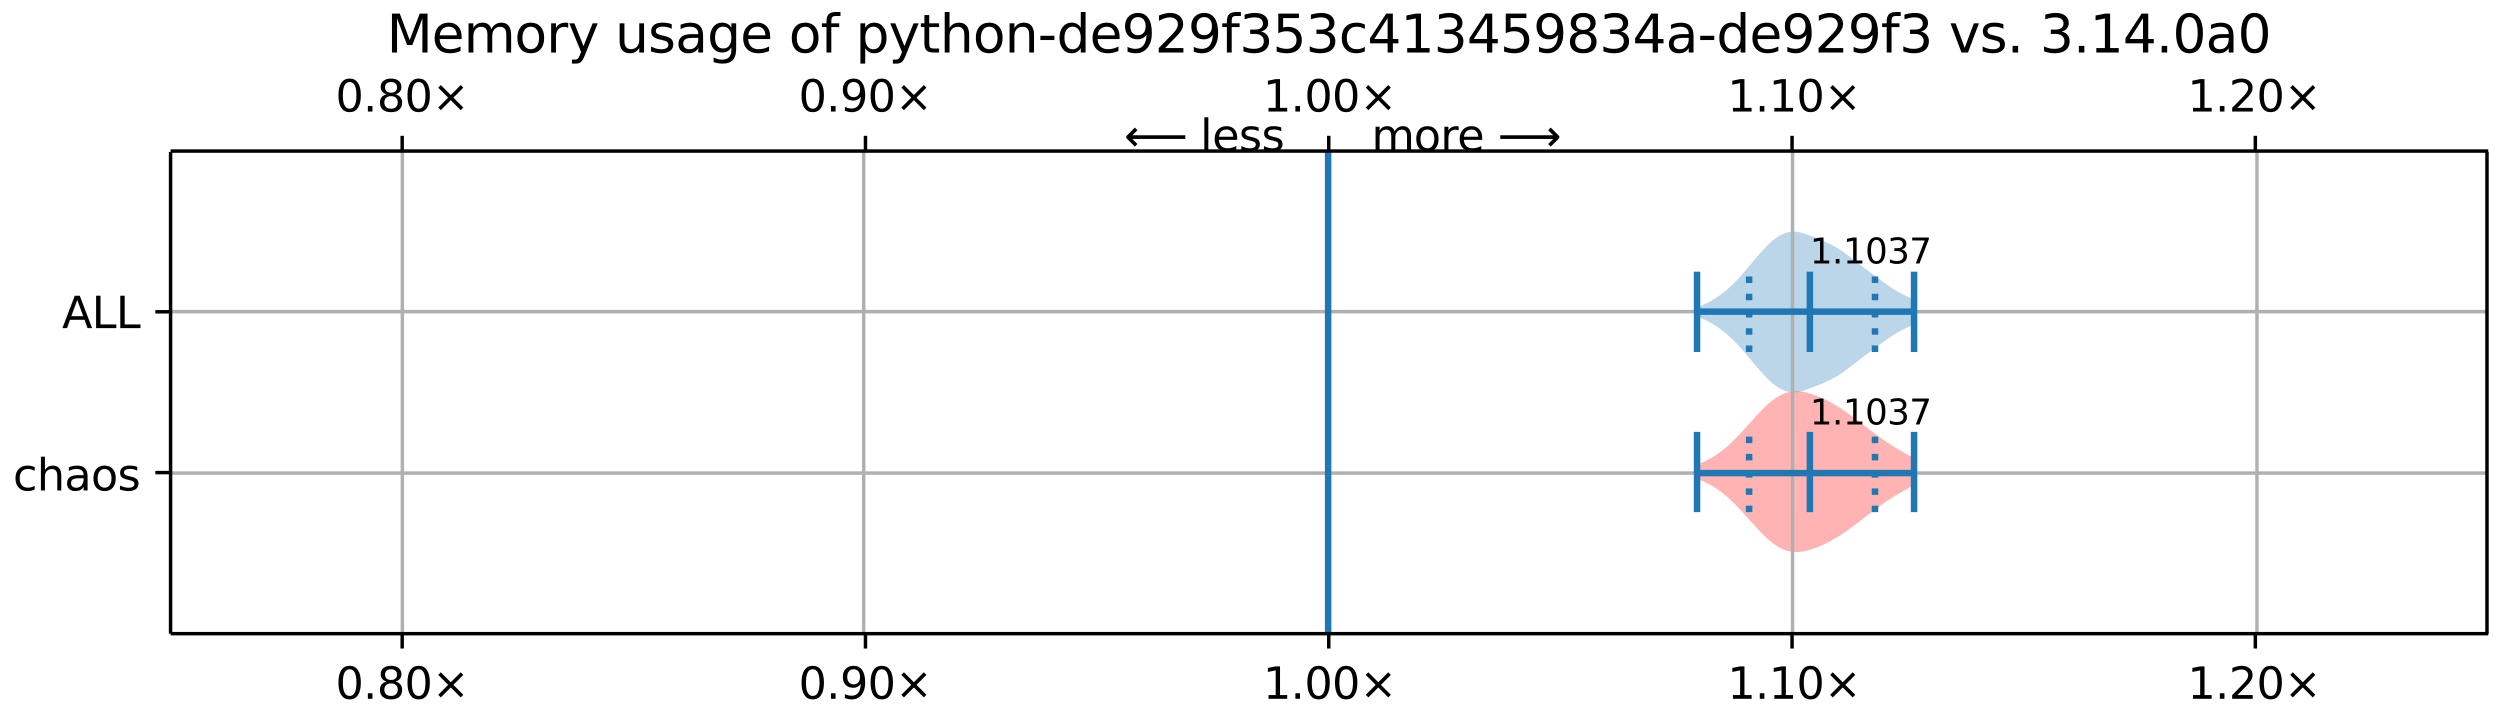 <?xml version="1.0" encoding="UTF-8"?>
<!DOCTYPE svg  PUBLIC '-//W3C//DTD SVG 1.1//EN'  'http://www.w3.org/Graphics/SVG/1.1/DTD/svg11.dtd'>
<svg width="576pt" height="166pt" version="1.1" viewBox="0 0 576 166" xmlns="http://www.w3.org/2000/svg" xmlns:xlink="http://www.w3.org/1999/xlink">
<defs>
<style type="text/css">*{stroke-linejoin: round; stroke-linecap: butt}</style>
</defs>
<path d="m0 166h576v-166h-576z" fill="#fff"/>
<path d="m39.3 146h534v-111h-534z" fill="#fff"/>
<path d="m391 107v3.32l0.504 0.19 0.504 0.205 0.504 0.22 0.504 0.236 0.504 0.253 0.504 0.27 0.504 0.289 0.504 0.308 0.504 0.329 0.504 0.349 0.504 0.37 0.504 0.392 0.504 0.413 0.504 0.434 0.504 0.454 0.504 0.474 0.504 0.492 0.504 0.509 0.504 0.524 0.504 0.537 0.504 0.547 0.504 0.556 0.504 0.561 1.01 1.13 0.504 0.56 0.504 0.554 0.504 0.544 0.504 0.53 0.504 0.514 0.504 0.494 0.504 0.472 0.504 0.446 0.504 0.418 0.504 0.387 0.504 0.355 0.504 0.32 0.504 0.284 0.504 0.247 0.504 0.209 0.504 0.171 0.504 0.133 0.504 0.097 0.504 0.061 0.504 0.027 0.504-0.005 0.504-0.035 0.504-0.062 0.504-0.088 0.504-0.11 0.504-0.131 0.504-0.149 0.504-0.165 0.504-0.18 0.504-0.194 0.504-0.207 0.504-0.219 0.504-0.23 0.504-0.242 0.504-0.254 0.504-0.266 0.504-0.277 0.504-0.289 0.504-0.301 0.504-0.313 0.504-0.325 0.504-0.336 0.504-0.346 0.504-0.355 0.504-0.363 0.504-0.37 0.504-0.376 0.504-0.381 2.52-1.93 0.504-0.386 0.504-0.383 0.504-0.38 0.504-0.375 0.504-0.37 0.504-0.364 0.504-0.358 0.504-0.35 0.504-0.343 0.504-0.334 0.504-0.326 0.504-0.318 0.504-0.309 0.504-0.302 0.504-0.295 0.504-0.289 0.504-0.284 0.504-0.279 0.504-0.275 0.504-0.271 0.504-0.267v-6.32l-0.504-0.267-0.504-0.271-0.504-0.275-0.504-0.279-0.504-0.284-0.504-0.289-0.504-0.295-0.504-0.302-0.504-0.309-0.504-0.318-0.504-0.326-0.504-0.334-0.504-0.343-0.504-0.35-0.504-0.358-0.504-0.364-0.504-0.37-0.504-0.375-0.504-0.38-0.504-0.383-0.504-0.386-0.504-0.387-1.51-1.16-0.504-0.384-0.504-0.381-0.504-0.376-0.504-0.37-0.504-0.363-0.504-0.355-0.504-0.346-0.504-0.336-0.504-0.325-0.504-0.313-0.504-0.301-0.504-0.289-0.504-0.277-0.504-0.266-0.504-0.254-0.504-0.242-0.504-0.23-0.504-0.219-0.504-0.207-0.504-0.194-0.504-0.18-0.504-0.165-0.504-0.149-0.504-0.131-0.504-0.11-0.504-0.088-0.504-0.062-0.504-0.035-0.504-0.005-0.504 0.027-0.504 0.061-0.504 0.097-0.504 0.133-0.504 0.171-0.504 0.209-0.504 0.247-0.504 0.284-0.504 0.32-0.504 0.355-0.504 0.387-0.504 0.418-0.504 0.446-0.504 0.472-0.504 0.494-0.504 0.514-0.504 0.53-0.504 0.544-0.504 0.554-0.504 0.56-1.01 1.13-0.504 0.561-0.504 0.556-0.504 0.547-0.504 0.537-0.504 0.524-0.504 0.509-0.504 0.492-0.504 0.474-0.504 0.454-0.504 0.434-0.504 0.413-0.504 0.392-0.504 0.37-0.504 0.349-0.504 0.329-0.504 0.308-0.504 0.289-0.504 0.27-0.504 0.253-0.504 0.236-0.504 0.22-0.504 0.205-0.504 0.19z" clip-path="url(#a)" fill="#f00" fill-opacity=".3"/>
<path d="m391 70.8v2.16l0.504 0.182 0.504 0.2 0.504 0.218 0.504 0.236 0.504 0.254 0.504 0.272 0.504 0.29 0.504 0.308 0.504 0.327 0.504 0.346 0.504 0.365 0.504 0.386 0.504 0.407 0.504 0.429 0.504 0.451 0.504 0.473 0.504 0.495 0.504 0.516 0.504 0.535 0.504 0.553 0.504 0.568 0.504 0.581 0.504 0.591 0.504 0.598 0.504 0.602 0.504 0.602 0.504 0.599 0.504 0.591 0.504 0.58 0.504 0.564 0.504 0.543 0.504 0.519 0.504 0.49 0.504 0.458 0.504 0.423 0.504 0.385 0.504 0.345 0.504 0.303 0.504 0.259 0.504 0.214 0.504 0.167 0.504 0.12 0.504 0.073 0.504 0.026 0.504-0.018 0.504-0.058 0.504-0.095 0.504-0.125 0.504-0.15 0.504-0.169 0.504-0.182 0.504-0.19 0.504-0.194 1.01-0.397 0.504-0.202 0.504-0.207 0.504-0.214 0.504-0.224 0.504-0.235 0.504-0.249 0.504-0.264 0.504-0.281 0.504-0.297 0.504-0.315 0.504-0.331 0.504-0.347 0.504-0.362 0.504-0.374 0.504-0.383 0.504-0.389 1.01-0.785 0.504-0.391 0.504-0.387 0.504-0.383 0.504-0.378 0.504-0.375 0.504-0.372 2.52-1.86 0.504-0.372 0.504-0.368 0.504-0.361 0.504-0.35 0.504-0.336 0.504-0.32 0.504-0.303 0.504-0.286 0.504-0.272 0.504-0.261 0.504-0.256 0.504-0.255 0.504-0.259 0.504-0.266 0.504-0.274v-5.59l-0.504-0.274-0.504-0.266-0.504-0.259-0.504-0.255-0.504-0.256-0.504-0.261-0.504-0.272-0.504-0.286-0.504-0.303-0.504-0.32-0.504-0.336-0.504-0.35-0.504-0.361-0.504-0.368-0.504-0.372-3.02-2.24-0.504-0.375-0.504-0.378-0.504-0.383-0.504-0.387-0.504-0.391-1.01-0.785-0.504-0.389-0.504-0.383-0.504-0.374-0.504-0.362-0.504-0.347-0.504-0.331-0.504-0.315-0.504-0.297-0.504-0.281-0.504-0.264-0.504-0.249-0.504-0.235-0.504-0.224-0.504-0.214-0.504-0.207-0.504-0.202-1.01-0.397-0.504-0.194-0.504-0.19-0.504-0.182-0.504-0.169-0.504-0.15-0.504-0.125-0.504-0.095-0.504-0.058-0.504-0.018-0.504 0.026-0.504 0.073-0.504 0.12-0.504 0.167-0.504 0.214-0.504 0.259-0.504 0.303-0.504 0.345-0.504 0.385-0.504 0.423-0.504 0.458-0.504 0.49-0.504 0.519-0.504 0.543-0.504 0.564-0.504 0.58-0.504 0.591-0.504 0.599-0.504 0.602-0.504 0.602-0.504 0.598-0.504 0.591-0.504 0.581-0.504 0.568-0.504 0.553-0.504 0.535-0.504 0.516-0.504 0.495-0.504 0.473-0.504 0.451-0.504 0.429-0.504 0.407-0.504 0.386-0.504 0.365-0.504 0.346-0.504 0.327-0.504 0.308-0.504 0.29-0.504 0.272-0.504 0.254-0.504 0.236-0.504 0.218-0.504 0.2-0.504 0.182z" clip-path="url(#a)" fill="#1f77b4" fill-opacity=".3"/>
<path d="m92.7 146v-111" clip-path="url(#a)" fill="none" stroke="#b0b0b0" stroke-linecap="square" stroke-width=".8"/>
<defs>
<path id="j" d="m0 0v3.5" stroke="#000" stroke-width=".8"/>
</defs>
<use x="92.663" y="145.922" stroke="#000000" stroke-width=".8" xlink:href="#j"/>
<defs>
<path id="i" d="m0 0v-3.5" stroke="#000" stroke-width=".8"/>
</defs>
<use x="92.663" y="34.796" stroke="#000000" stroke-width=".8" xlink:href="#i"/>
<g transform="translate(77.3 161) scale(.1 -.1)">
<defs>
<path id="b" transform="scale(.016)" d="m2034 4250q-487 0-733-480-245-479-245-1442 0-959 245-1439 246-480 733-480 491 0 736 480 246 480 246 1439 0 963-246 1442-245 480-736 480zm0 500q785 0 1199-621 414-620 414-1801 0-1178-414-1799-414-620-1199-620-784 0-1198 620-414 621-414 1799 0 1181 414 1801 414 621 1198 621z"/>
<path id="c" transform="scale(.016)" d="m684 794h660v-794h-660v794z"/>
<path id="q" transform="scale(.016)" d="m2034 2216q-450 0-708-241-257-241-257-662 0-422 257-663 258-241 708-241t709 242q260 243 260 662 0 421-258 662-257 241-711 241zm-631 268q-406 100-633 378-226 279-226 679 0 559 398 884 399 325 1092 325 697 0 1094-325t397-884q0-400-227-679-226-278-629-378 456-106 710-416 255-309 255-755 0-679-414-1042-414-362-1186-362-771 0-1186 362-414 363-414 1042 0 446 256 755 257 310 713 416zm-231 997q0-362 226-565 227-203 636-203 407 0 636 203 230 203 230 565 0 363-230 566-229 203-636 203-409 0-636-203-226-203-226-566z"/>
<path id="e" transform="scale(.016)" d="m4488 3438-1429-1435 1429-1428-372-378-1435 1434-1434-1434-369 378 1425 1428-1425 1435 369 378 1434-1435 1435 1435 372-378z"/>
</defs>
<use xlink:href="#b"/>
<use x="63.623" xlink:href="#c"/>
<use x="95.41" xlink:href="#q"/>
<use x="159.033" xlink:href="#b"/>
<use x="222.656" xlink:href="#e"/>
</g>
<g transform="translate(77.3 25.7) scale(.1 -.1)">
<use xlink:href="#b"/>
<use x="63.623" xlink:href="#c"/>
<use x="95.41" xlink:href="#q"/>
<use x="159.033" xlink:href="#b"/>
<use x="222.656" xlink:href="#e"/>
</g>
<path d="m199 146v-111" clip-path="url(#a)" fill="none" stroke="#b0b0b0" stroke-linecap="square" stroke-width=".8"/>
<use x="199.405" y="145.922" stroke="#000000" stroke-width=".8" xlink:href="#j"/>
<use x="199.405" y="34.796" stroke="#000000" stroke-width=".8" xlink:href="#i"/>
<g transform="translate(184 161) scale(.1 -.1)">
<defs>
<path id="g" transform="scale(.016)" d="m703 97v575q238-113 481-172 244-59 479-59 625 0 954 420 330 420 377 1277-181-269-460-413-278-144-615-144-700 0-1108 423-408 424-408 1159 0 718 425 1152 425 435 1131 435 810 0 1236-621 427-620 427-1801 0-1103-524-1761-523-658-1407-658-238 0-482 47-243 47-506 141zm1256 1978q425 0 673 290 249 291 249 798 0 503-249 795-248 292-673 292t-673-292-248-795q0-507 248-798 248-290 673-290z"/>
</defs>
<use xlink:href="#b"/>
<use x="63.623" xlink:href="#c"/>
<use x="95.41" xlink:href="#g"/>
<use x="159.033" xlink:href="#b"/>
<use x="222.656" xlink:href="#e"/>
</g>
<g transform="translate(184 25.7) scale(.1 -.1)">
<use xlink:href="#b"/>
<use x="63.623" xlink:href="#c"/>
<use x="95.41" xlink:href="#g"/>
<use x="159.033" xlink:href="#b"/>
<use x="222.656" xlink:href="#e"/>
</g>
<path d="m306 146v-111" clip-path="url(#a)" fill="none" stroke="#b0b0b0" stroke-linecap="square" stroke-width=".8"/>
<use x="306.146" y="145.922" stroke="#000000" stroke-width=".8" xlink:href="#j"/>
<use x="306.146" y="34.796" stroke="#000000" stroke-width=".8" xlink:href="#i"/>
<g transform="translate(291 161) scale(.1 -.1)">
<defs>
<path id="d" transform="scale(.016)" d="m794 531h1031v3560l-1122-225v575l1116 225h631v-4135h1031v-531h-2687v531z"/>
</defs>
<use xlink:href="#d"/>
<use x="63.623" xlink:href="#c"/>
<use x="95.41" xlink:href="#b"/>
<use x="159.033" xlink:href="#b"/>
<use x="222.656" xlink:href="#e"/>
</g>
<g transform="translate(291 25.7) scale(.1 -.1)">
<use xlink:href="#d"/>
<use x="63.623" xlink:href="#c"/>
<use x="95.41" xlink:href="#b"/>
<use x="159.033" xlink:href="#b"/>
<use x="222.656" xlink:href="#e"/>
</g>
<path d="m413 146v-111" clip-path="url(#a)" fill="none" stroke="#b0b0b0" stroke-linecap="square" stroke-width=".8"/>
<use x="412.888" y="145.922" stroke="#000000" stroke-width=".8" xlink:href="#j"/>
<use x="412.888" y="34.796" stroke="#000000" stroke-width=".8" xlink:href="#i"/>
<g transform="translate(398 161) scale(.1 -.1)">
<use xlink:href="#d"/>
<use x="63.623" xlink:href="#c"/>
<use x="95.41" xlink:href="#d"/>
<use x="159.033" xlink:href="#b"/>
<use x="222.656" xlink:href="#e"/>
</g>
<g transform="translate(398 25.7) scale(.1 -.1)">
<use xlink:href="#d"/>
<use x="63.623" xlink:href="#c"/>
<use x="95.41" xlink:href="#d"/>
<use x="159.033" xlink:href="#b"/>
<use x="222.656" xlink:href="#e"/>
</g>
<path d="m520 146v-111" clip-path="url(#a)" fill="none" stroke="#b0b0b0" stroke-linecap="square" stroke-width=".8"/>
<use x="519.629" y="145.922" stroke="#000000" stroke-width=".8" xlink:href="#j"/>
<use x="519.629" y="34.796" stroke="#000000" stroke-width=".8" xlink:href="#i"/>
<g transform="translate(504 161) scale(.1 -.1)">
<defs>
<path id="o" transform="scale(.016)" d="m1228 531h2203v-531h-2962v531q359 372 979 998 621 627 780 809 303 340 423 576 121 236 121 464 0 372-261 606-261 235-680 235-297 0-627-103-329-103-704-313v638q381 153 712 231 332 78 607 78 725 0 1156-363 431-362 431-968 0-288-108-546-107-257-392-607-78-91-497-524-418-433-1181-1211z"/>
</defs>
<use xlink:href="#d"/>
<use x="63.623" xlink:href="#c"/>
<use x="95.41" xlink:href="#o"/>
<use x="159.033" xlink:href="#b"/>
<use x="222.656" xlink:href="#e"/>
</g>
<g transform="translate(504 25.7) scale(.1 -.1)">
<use xlink:href="#d"/>
<use x="63.623" xlink:href="#c"/>
<use x="95.41" xlink:href="#o"/>
<use x="159.033" xlink:href="#b"/>
<use x="222.656" xlink:href="#e"/>
</g>
<path d="m39.3 109h534" clip-path="url(#a)" fill="none" stroke="#b0b0b0" stroke-linecap="square" stroke-width=".8"/>
<defs>
<path id="r" d="m0 0h-3.5" stroke="#000" stroke-width=".8"/>
</defs>
<use x="39.292" y="108.88" stroke="#000000" stroke-width=".8" xlink:href="#r"/>
<g transform="translate(3 113) scale(.1 -.1)">
<defs>
<path id="x" transform="scale(.016)" d="m3122 3366v-538q-244 135-489 202t-495 67q-560 0-870-355-309-354-309-995t309-996q310-354 870-354 250 0 495 67t489 202v-532q-241-112-499-168-257-57-548-57-791 0-1257 497-465 497-465 1341 0 856 470 1346 471 491 1290 491 265 0 518-55 253-54 491-163z"/>
<path id="v" transform="scale(.016)" d="m3513 2113v-2113h-575v2094q0 497-194 743-194 247-581 247-466 0-735-297-269-296-269-809v-1978h-578v4863h578v-1907q207 316 486 472 280 156 646 156 603 0 912-373 310-373 310-1098z"/>
<path id="m" transform="scale(.016)" d="m2194 1759q-697 0-966-159t-269-544q0-306 202-486 202-179 548-179 479 0 768 339t289 901v128h-572zm1147 238v-2e3h-575v531q-197-318-491-470t-719-152q-537 0-855 302-317 302-317 808 0 590 395 890 396 300 1180 300h807v57q0 397-261 614t-733 217q-300 0-585-72-284-72-546-216v532q315 122 612 182 297 61 578 61 760 0 1135-394 375-393 375-1193z"/>
<path id="l" transform="scale(.016)" d="m1959 3097q-462 0-731-361t-269-989 267-989q268-361 733-361 460 0 728 362 269 363 269 988 0 622-269 986-268 364-728 364zm0 487q750 0 1178-488 429-487 429-1349 0-859-429-1349-428-489-1178-489-753 0-1180 489-426 490-426 1349 0 862 426 1349 427 488 1180 488z"/>
<path id="k" transform="scale(.016)" d="m2834 3397v-544q-243 125-506 187-262 63-544 63-428 0-642-131t-214-394q0-200 153-314t616-217l197-44q612-131 870-370t258-667q0-488-386-773-386-284-1061-284-281 0-586 55t-642 164v594q319-166 628-249 309-82 613-82 406 0 624 139 219 139 219 392 0 234-158 359-157 125-692 241l-200 47q-534 112-772 345-237 233-237 639 0 494 350 762 350 269 994 269 318 0 599-47 282-46 519-140z"/>
</defs>
<use xlink:href="#x"/>
<use x="54.98" xlink:href="#v"/>
<use x="118.359" xlink:href="#m"/>
<use x="179.639" xlink:href="#l"/>
<use x="240.82" xlink:href="#k"/>
</g>
<path d="m39.3 71.8h534" clip-path="url(#a)" fill="none" stroke="#b0b0b0" stroke-linecap="square" stroke-width=".8"/>
<use x="39.292" y="71.838" stroke="#000000" stroke-width=".8" xlink:href="#r"/>
<g transform="translate(14.3 75.6) scale(.1 -.1)">
<defs>
<path id="ak" transform="scale(.016)" d="m2188 4044-857-2322h1716l-859 2322zm-357 622h716l1778-4666h-656l-425 1197h-2103l-425-1197h-666l1781 4666z"/>
<path id="y" transform="scale(.016)" d="m628 4666h631v-4135h2272v-531h-2903v4666z"/>
</defs>
<use xlink:href="#ak"/>
<use x="68.408" xlink:href="#y"/>
<use x="124.121" xlink:href="#y"/>
</g>
<path d="m306 146v-111" clip-path="url(#a)" fill="none" stroke="#1f77b4" stroke-linecap="square" stroke-width="1.5"/>
<g fill="none" stroke="#1f77b4" stroke-width="1.5">
<path d="m417 118v-18.5" clip-path="url(#a)"/>
<path d="m417 81.1v-18.5" clip-path="url(#a)"/>
</g>
<g fill="none" stroke="#1f77b4" stroke-width="1.5">
<path d="m441 118v-18.5" clip-path="url(#a)"/>
<path d="m441 81.1v-18.5" clip-path="url(#a)"/>
</g>
<g fill="none" stroke="#1f77b4" stroke-width="1.5">
<path d="m391 118v-18.5" clip-path="url(#a)"/>
<path d="m391 81.1v-18.5" clip-path="url(#a)"/>
</g>
<g fill="none" stroke="#1f77b4" stroke-width="1.5">
<path d="m391 109h49.9" clip-path="url(#a)"/>
<path d="m391 71.8h49.9" clip-path="url(#a)"/>
</g>
<g fill="none" stroke="#1f77b4" stroke-dasharray="1.5,2.475" stroke-width="1.5">
<path d="m403 118v-18.5" clip-path="url(#a)"/>
<path d="m432 118v-18.5" clip-path="url(#a)"/>
<path d="m403 81.1v-18.5" clip-path="url(#a)"/>
<path d="m432 81.1v-18.5" clip-path="url(#a)"/>
</g>
<path d="m39.3 146v-111" fill="none" stroke="#000" stroke-linecap="square" stroke-width=".8"/>
<path d="m573 146v-111" fill="none" stroke="#000" stroke-linecap="square" stroke-width=".8"/>
<path d="m39.3 146h534" fill="none" stroke="#000" stroke-linecap="square" stroke-width=".8"/>
<path d="m39.3 34.8h534" fill="none" stroke="#000" stroke-linecap="square" stroke-width=".8"/>
<g transform="translate(417 97.8) scale(.08 -.08)">
<defs>
<path id="f" transform="scale(.016)" d="m2597 2516q453-97 707-404 255-306 255-756 0-690-475-1069-475-378-1350-378-293 0-604 58t-642 174v609q262-153 574-231 313-78 654-78 593 0 904 234t311 681q0 413-289 645-289 233-804 233h-544v519h569q465 0 712 186t247 536q0 359-255 551-254 193-729 193-260 0-557-57-297-56-653-174v562q360 100 674 150t592 50q719 0 1137-327 419-326 419-882 0-388-222-655t-631-370z"/>
<path id="z" transform="scale(.016)" d="m525 4666h3e3v-269l-1694-4397h-659l1594 4134h-2241v532z"/>
</defs>
<use xlink:href="#d"/>
<use x="63.623" xlink:href="#c"/>
<use x="95.41" xlink:href="#d"/>
<use x="159.033" xlink:href="#b"/>
<use x="222.656" xlink:href="#f"/>
<use x="286.279" xlink:href="#z"/>
</g>
<g transform="translate(417 60.7) scale(.08 -.08)">
<use xlink:href="#d"/>
<use x="63.623" xlink:href="#c"/>
<use x="95.41" xlink:href="#d"/>
<use x="159.033" xlink:href="#b"/>
<use x="222.656" xlink:href="#f"/>
<use x="286.279" xlink:href="#z"/>
</g>
<g transform="translate(316 34.8) scale(.1 -.1)">
<defs>
<path id="u" transform="scale(.016)" d="m3328 2828q216 388 516 572t706 184q547 0 844-383 297-382 297-1088v-2113h-578v2094q0 503-179 746-178 244-543 244-447 0-707-297-259-296-259-809v-1978h-578v2094q0 506-178 748t-550 242q-441 0-701-298-259-298-259-808v-1978h-578v3500h578v-544q197 322 472 475t653 153q382 0 649-194 267-193 395-562z"/>
<path id="t" transform="scale(.016)" d="m2631 2963q-97 56-211 82-114 27-251 27-488 0-749-317t-261-911v-1844h-578v3500h578v-544q182 319 472 473 291 155 707 155 59 0 131-8 72-7 159-23l3-590z"/>
<path id="h" transform="scale(.016)" d="m3597 1894v-281h-2644q38-594 358-905t892-311q331 0 642 81t618 244v-544q-310-131-635-200t-659-69q-838 0-1327 487-489 488-489 1320 0 859 464 1363 464 505 1252 505 706 0 1117-455 411-454 411-1235zm-575 169q-6 471-264 752-258 282-683 282-481 0-770-272t-333-766l2050 4z"/>
<path id="al" transform="scale(.016)" d="m8863 2147v-281l-1229-1228-375 375 729 728h-7622v531h7622l-729 728 375 375 1229-1228z"/>
</defs>
<use xlink:href="#u"/>
<use x="97.412" xlink:href="#l"/>
<use x="158.594" xlink:href="#t"/>
<use x="197.457" xlink:href="#h"/>
<use x="258.98" xlink:href="#DejaVuSans-20"/>
<use x="290.768" xlink:href="#al"/>
</g>
<g transform="translate(259 34.8) scale(.1 -.1)">
<defs>
<path id="am" transform="scale(.016)" d="m313 1866v281l1228 1228 375-375-728-728h7621v-531h-7621l728-728-375-375-1228 1228z"/>
<path id="ah" transform="scale(.016)" d="m603 4863h575v-4863h-575v4863z"/>
</defs>
<use xlink:href="#am"/>
<use x="143.359" xlink:href="#DejaVuSans-20"/>
<use x="175.146" xlink:href="#ah"/>
<use x="202.93" xlink:href="#h"/>
<use x="264.453" xlink:href="#k"/>
<use x="316.553" xlink:href="#k"/>
</g>
<g transform="translate(89.1 12.1) scale(.12 -.12)">
<defs>
<path id="aj" transform="scale(.016)" d="m628 4666h941l1190-3175 1197 3175h941v-4666h-616v4097l-1203-3200h-634l-1203 3200v-4097h-613v4666z"/>
<path id="s" transform="scale(.016)" d="m2059-325q-243-625-475-815-231-191-618-191h-460v481h338q237 0 368 113 132 112 291 531l103 262-1415 3444h609l1094-2737 1094 2737h609l-1538-3825z"/>
<path id="ad" transform="scale(.016)" d="m544 1381v2119h575v-2097q0-497 193-746 194-248 582-248 465 0 735 297 271 297 271 810v1984h575v-3500h-575v538q-209-319-486-474-276-155-642-155-603 0-916 375-312 375-312 1097zm1447 2203z"/>
<path id="ai" transform="scale(.016)" d="m2906 1791q0 625-258 968-257 344-723 344-462 0-720-344-258-343-258-968 0-622 258-966t720-344q466 0 723 344 258 344 258 966zm575-1357q0-893-397-1329-396-436-1215-436-303 0-572 45t-522 139v559q253-137 500-202 247-66 503-66 566 0 847 295t281 892v285q-178-310-456-463t-666-153q-643 0-1037 490-394 491-394 1301 0 812 394 1302 394 491 1037 491 388 0 666-153t456-462v531h575v-3066z"/>
<path id="p" transform="scale(.016)" d="m2375 4863v-479h-550q-309 0-430-125-120-125-120-450v-309h947v-447h-947v-3053h-578v3053h-550v447h550v244q0 584 272 851 272 268 862 268h544z"/>
<path id="af" transform="scale(.016)" d="m1159 525v-1856h-578v4831h578v-531q182 312 458 463 277 152 661 152 638 0 1036-506 399-506 399-1331t-399-1332q-398-506-1036-506-384 0-661 152-276 152-458 464zm1957 1222q0 634-261 995t-717 361q-457 0-718-361t-261-995 261-995 718-361q456 0 717 361t261 995z"/>
<path id="ae" transform="scale(.016)" d="m1172 4494v-994h1184v-447h-1184v-1900q0-428 117-550t477-122h590v-481h-590q-666 0-919 248-253 249-253 905v1900h-422v447h422v994h578z"/>
<path id="ag" transform="scale(.016)" d="m3513 2113v-2113h-575v2094q0 497-194 743-194 247-581 247-466 0-735-297-269-296-269-809v-1978h-578v3500h578v-544q207 316 486 472 280 156 646 156 603 0 912-373 310-373 310-1098z"/>
<path id="ab" transform="scale(.016)" d="m313 2009h1684v-512h-1684v512z"/>
<path id="w" transform="scale(.016)" d="m2906 2969v1894h575v-4863h-575v525q-181-312-458-464-276-152-664-152-634 0-1033 506-398 507-398 1332t398 1331q399 506 1033 506 388 0 664-152 277-151 458-463zm-1959-1222q0-634 261-995t717-361 718 361q263 361 263 995t-263 995q-262 361-718 361t-717-361-261-995z"/>
<path id="aa" transform="scale(.016)" d="m691 4666h2478v-532h-1900v-1143q137 47 274 70 138 23 276 23 781 0 1237-428 457-428 457-1159 0-753-469-1171-469-417-1322-417-294 0-599 50-304 50-629 150v635q281-153 581-228t634-75q541 0 856 284 316 284 316 772 0 487-316 771-315 285-856 285-253 0-505-56-251-56-513-175v2344z"/>
<path id="n" transform="scale(.016)" d="m2419 4116-1594-2491h1594v2491zm-166 550h794v-3041h666v-525h-666v-1100h-628v1100h-2106v609l1940 2957z"/>
<path id="ac" transform="scale(.016)" d="m191 3500h609l1094-2937 1094 2937h609l-1313-3500h-781l-1312 3500z"/>
</defs>
<use xlink:href="#aj"/>
<use x="86.279" xlink:href="#h"/>
<use x="147.803" xlink:href="#u"/>
<use x="245.215" xlink:href="#l"/>
<use x="306.396" xlink:href="#t"/>
<use x="347.51" xlink:href="#s"/>
<use x="406.689" xlink:href="#DejaVuSans-20"/>
<use x="438.477" xlink:href="#ad"/>
<use x="501.855" xlink:href="#k"/>
<use x="553.955" xlink:href="#m"/>
<use x="615.234" xlink:href="#ai"/>
<use x="678.711" xlink:href="#h"/>
<use x="740.234" xlink:href="#DejaVuSans-20"/>
<use x="772.021" xlink:href="#l"/>
<use x="833.203" xlink:href="#p"/>
<use x="868.408" xlink:href="#DejaVuSans-20"/>
<use x="900.195" xlink:href="#af"/>
<use x="963.672" xlink:href="#s"/>
<use x="1022.852" xlink:href="#ae"/>
<use x="1062.061" xlink:href="#v"/>
<use x="1125.439" xlink:href="#l"/>
<use x="1186.621" xlink:href="#ag"/>
<use x="1250" xlink:href="#ab"/>
<use x="1286.084" xlink:href="#w"/>
<use x="1349.561" xlink:href="#h"/>
<use x="1411.084" xlink:href="#g"/>
<use x="1474.707" xlink:href="#o"/>
<use x="1538.33" xlink:href="#g"/>
<use x="1601.953" xlink:href="#p"/>
<use x="1637.158" xlink:href="#f"/>
<use x="1700.781" xlink:href="#aa"/>
<use x="1764.404" xlink:href="#f"/>
<use x="1828.027" xlink:href="#x"/>
<use x="1883.008" xlink:href="#n"/>
<use x="1946.631" xlink:href="#d"/>
<use x="2010.254" xlink:href="#f"/>
<use x="2073.877" xlink:href="#n"/>
<use x="2137.5" xlink:href="#aa"/>
<use x="2201.123" xlink:href="#g"/>
<use x="2264.746" xlink:href="#q"/>
<use x="2328.369" xlink:href="#f"/>
<use x="2391.992" xlink:href="#n"/>
<use x="2455.615" xlink:href="#m"/>
<use x="2516.895" xlink:href="#ab"/>
<use x="2552.979" xlink:href="#w"/>
<use x="2616.455" xlink:href="#h"/>
<use x="2677.979" xlink:href="#g"/>
<use x="2741.602" xlink:href="#o"/>
<use x="2805.225" xlink:href="#g"/>
<use x="2868.848" xlink:href="#p"/>
<use x="2904.053" xlink:href="#f"/>
<use x="2967.676" xlink:href="#DejaVuSans-20"/>
<use x="2999.463" xlink:href="#ac"/>
<use x="3058.643" xlink:href="#k"/>
<use x="3110.742" xlink:href="#c"/>
<use x="3142.529" xlink:href="#DejaVuSans-20"/>
<use x="3174.316" xlink:href="#f"/>
<use x="3237.939" xlink:href="#c"/>
<use x="3269.727" xlink:href="#d"/>
<use x="3333.35" xlink:href="#n"/>
<use x="3396.973" xlink:href="#c"/>
<use x="3428.76" xlink:href="#b"/>
<use x="3492.383" xlink:href="#m"/>
<use x="3553.662" xlink:href="#b"/>
</g>
<defs>
<clipPath id="a">
<rect x="39.3" y="34.8" width="534" height="111"/>
</clipPath>
</defs>
</svg>
